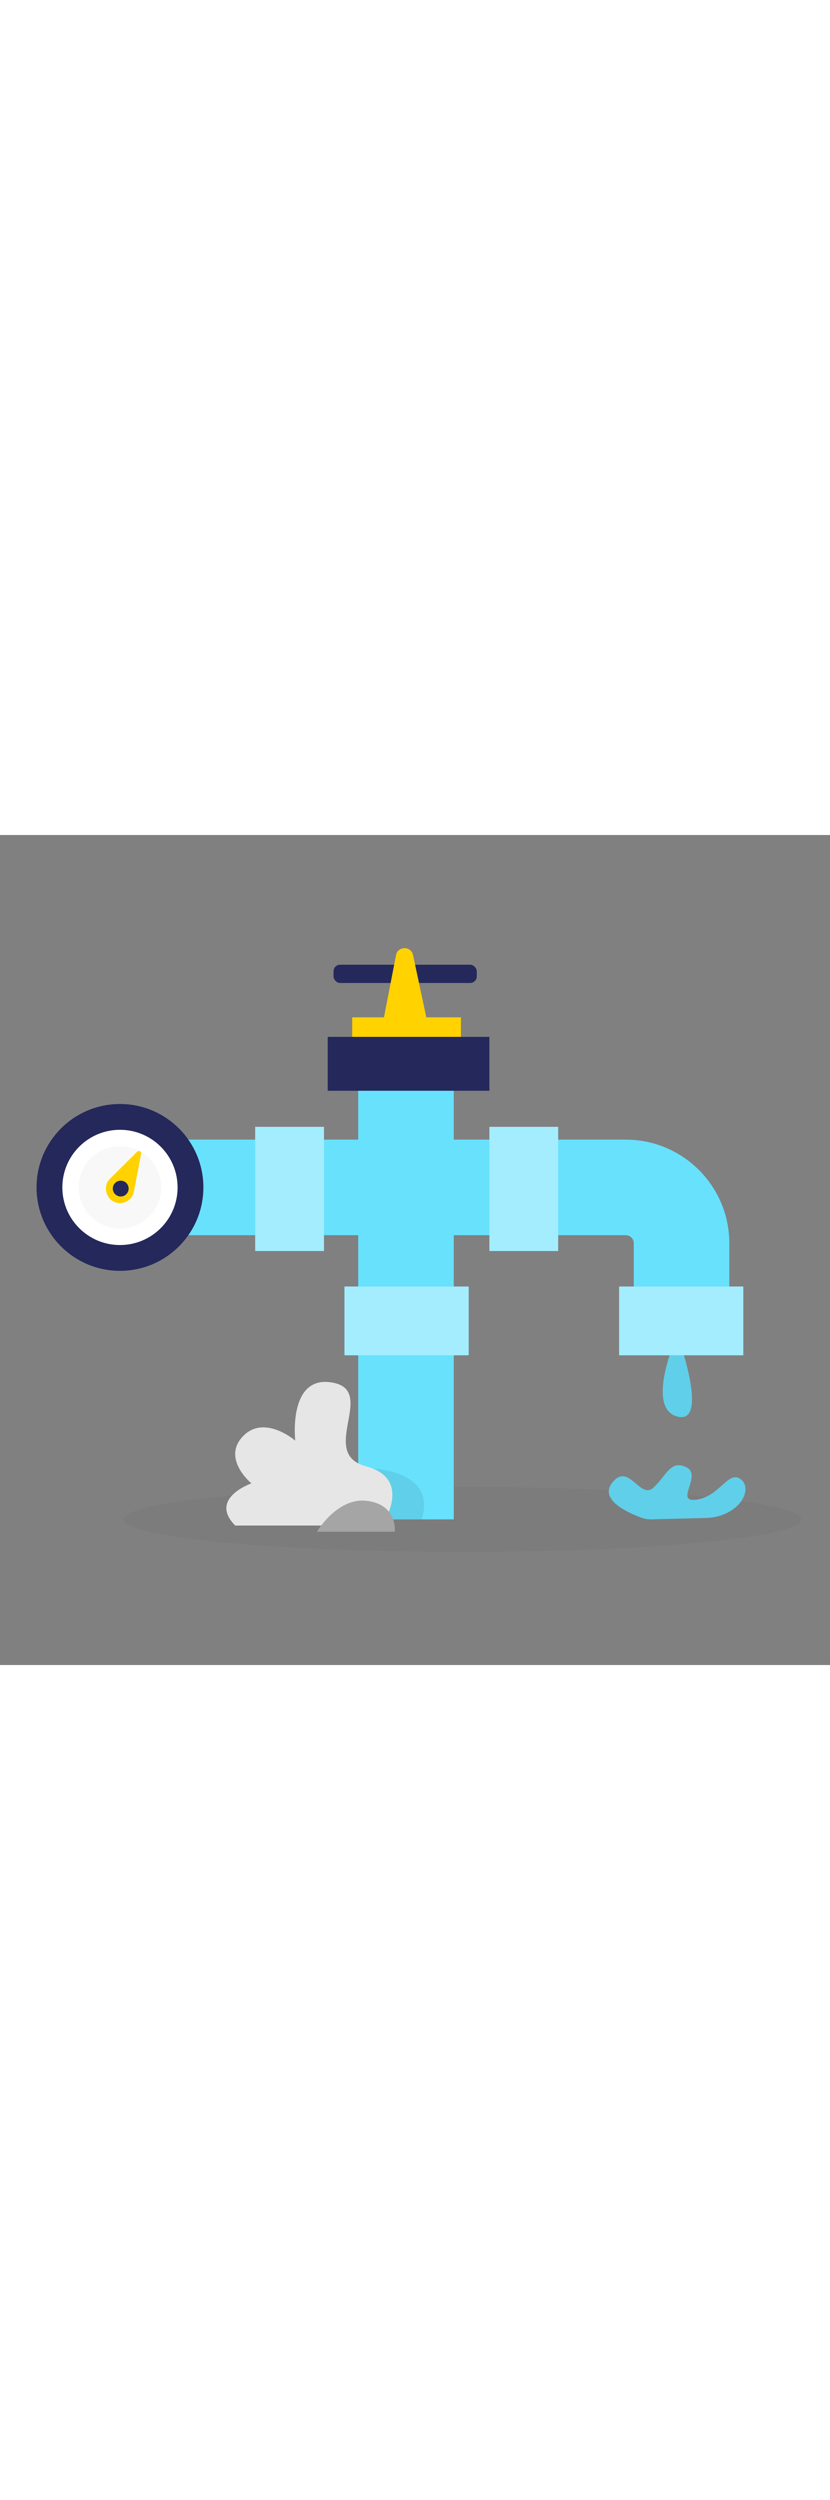 <svg id="_0150_pipeline" xmlns="http://www.w3.org/2000/svg" viewBox="0 0 500 500" data-imageid="pipeline-20" imageName="Pipeline" class="illustrations_image" style="width: 166px;"><rect x="0" y="0" width="500" height="500" fill="#808080" stroke="none"/><defs><style>.cls-1_pipeline-20{fill:#fff;}.cls-2_pipeline-20{opacity:.39;}.cls-2_pipeline-20,.cls-3_pipeline-20,.cls-4_pipeline-20{fill:none;}.cls-5_pipeline-20{fill:#a5a5a5;}.cls-6_pipeline-20{fill:#e6e6e6;}.cls-3_pipeline-20{opacity:.03;}.cls-4_pipeline-20{opacity:.08;}.cls-7_pipeline-20{fill:#24285b;}.cls-8_pipeline-20{fill:#000001;}.cls-9_pipeline-20{fill:#ffd200;}.cls-10_pipeline-20{fill:#68e1fd;}</style></defs><g id="sd_pipeline-20" class="cls-3_pipeline-20"><ellipse class="cls-8_pipeline-20" cx="278.58" cy="412.27" rx="204.14" ry="19.58"/></g><g id="pipe_pipeline-20"><path class="cls-10_pipeline-20 targetColor" d="m408.05,300.94s-19.84,44.09,0,49.38c19.84,5.29,0-49.38,0-49.38Z" style="fill: rgb(104, 225, 253);"/><g class="cls-4_pipeline-20"><path class="cls-8_pipeline-20" d="m408.05,300.94s-19.84,44.09,0,49.38c19.84,5.29,0-49.38,0-49.38Z"/></g><rect class="cls-10_pipeline-20 targetColor" x="215.79" y="146.79" width="57.56" height="265.48" style="fill: rgb(104, 225, 253);"/><path class="cls-10_pipeline-20 targetColor" d="m439.35,302.15h-57.56v-56.27c0-2.65-2.16-4.81-4.81-4.81H102.22v-57.56h274.75c34.39,0,62.37,27.98,62.37,62.37v56.27Z" style="fill: rgb(104, 225, 253);"/><rect class="cls-10_pipeline-20 targetColor" x="294.82" y="175.79" width="41.43" height="74.81" style="fill: rgb(104, 225, 253);"/><g class="cls-2_pipeline-20"><rect class="cls-1_pipeline-20" x="294.82" y="175.79" width="41.43" height="74.81"/></g><rect class="cls-10_pipeline-20 targetColor" x="153.73" y="175.79" width="41.43" height="74.81" style="fill: rgb(104, 225, 253);"/><g class="cls-2_pipeline-20"><rect class="cls-1_pipeline-20" x="153.73" y="175.79" width="41.43" height="74.81"/></g><rect class="cls-10_pipeline-20 targetColor" x="224.2" y="255.29" width="41.43" height="74.81" transform="translate(537.62 47.78) rotate(90)" style="fill: rgb(104, 225, 253);"/><g class="cls-2_pipeline-20"><rect class="cls-1_pipeline-20" x="224.2" y="255.29" width="41.43" height="74.81" transform="translate(537.62 47.78) rotate(90)"/></g><rect class="cls-10_pipeline-20 targetColor" x="389.64" y="255.29" width="41.43" height="74.81" transform="translate(703.06 -117.66) rotate(90)" style="fill: rgb(104, 225, 253);"/><g class="cls-2_pipeline-20"><rect class="cls-1_pipeline-20" x="389.64" y="255.29" width="41.43" height="74.81" transform="translate(703.06 -117.66) rotate(90)"/></g><rect class="cls-7_pipeline-20" x="200.92" y="78.13" width="86.29" height="11" rx="3.98" ry="3.98"/><rect class="cls-7_pipeline-20" x="197.4" y="121.59" width="97.42" height="32.47"/><path class="cls-9_pipeline-20" d="m231.26,110.1l7.29-37.7c1.08-5.6,9.07-5.68,10.26-.1l8.06,37.8h-25.61Z"/><rect class="cls-9_pipeline-20" x="212.17" y="109.83" width="65.5" height="11.76"/><circle class="cls-7_pipeline-20" cx="72.27" cy="212.29" r="50.25"/><circle class="cls-1_pipeline-20" cx="72.27" cy="212.29" r="34.71"/><g class="cls-3_pipeline-20"><circle class="cls-8_pipeline-20" cx="72.27" cy="212.29" r="24.84"/></g><path class="cls-9_pipeline-20" d="m80.73,214.47h0s4.28-22.45,4.28-22.45c.26-1.36-1.4-2.24-2.38-1.26l-16.15,16.1.03.02c-1.5,1.37-2.65,3.2-2.69,5.91-.04,3.27,1.6,6.47,4.5,7.98,4.17,2.17,9.33.57,11.53-3.59.46-.87.72-1.79.86-2.71Z"/><g class="cls-4_pipeline-20"><path class="cls-8_pipeline-20" d="m224.61,381.65s38.86,1.33,29.34,30.62h-24.63l-4.71-30.62Z"/></g><circle class="cls-7_pipeline-20" cx="72.72" cy="212.99" r="4.77"/><path class="cls-6_pipeline-20" d="m229.98,415.97s19.47-27.99-9.57-35.71c-29.04-7.72,7-45.43-20.03-50.39-27.03-4.96-22.53,34.94-22.53,34.94,0,0-18.66-16.09-31.54-2.57-12.87,13.52,5.15,28.34,5.15,28.34,0,0-26,8.98-9.78,25.39h88.3Z"/><path class="cls-5_pipeline-20" d="m190.93,419.69s12.37-21.15,30.59-18.54c18.22,2.6,16.27,18.54,16.27,18.54h-46.86Z"/><path class="cls-10_pipeline-20 targetColor" d="m392.61,412.26c-2.16.05-4.3-.3-6.33-1.05-7.69-2.81-25.48-10.68-17.55-20.93,10-12.91,16.78,10.32,24.84,2.9,8.07-7.42,10.32-17.08,20-12.25s-7.76,21.47,6.12,19.44c13.88-2.03,18.72-17.3,26.14-12.57,6.39,4.08,3.45,16.01-9.85,21.46-3.45,1.41-7.17,2.07-10.9,2.16l-32.49.82Z" style="fill: rgb(104, 225, 253);"/><g class="cls-4_pipeline-20"><path class="cls-8_pipeline-20" d="m392.61,412.26c-2.16.05-4.3-.3-6.33-1.05-7.69-2.81-25.48-10.68-17.55-20.93,10-12.91,16.78,10.32,24.84,2.9,8.07-7.42,10.32-17.08,20-12.25s-7.76,21.47,6.12,19.44c13.88-2.03,18.72-17.3,26.14-12.57,6.39,4.08,3.45,16.01-9.85,21.46-3.45,1.41-7.17,2.07-10.9,2.16l-32.49.82Z"/></g></g></svg>